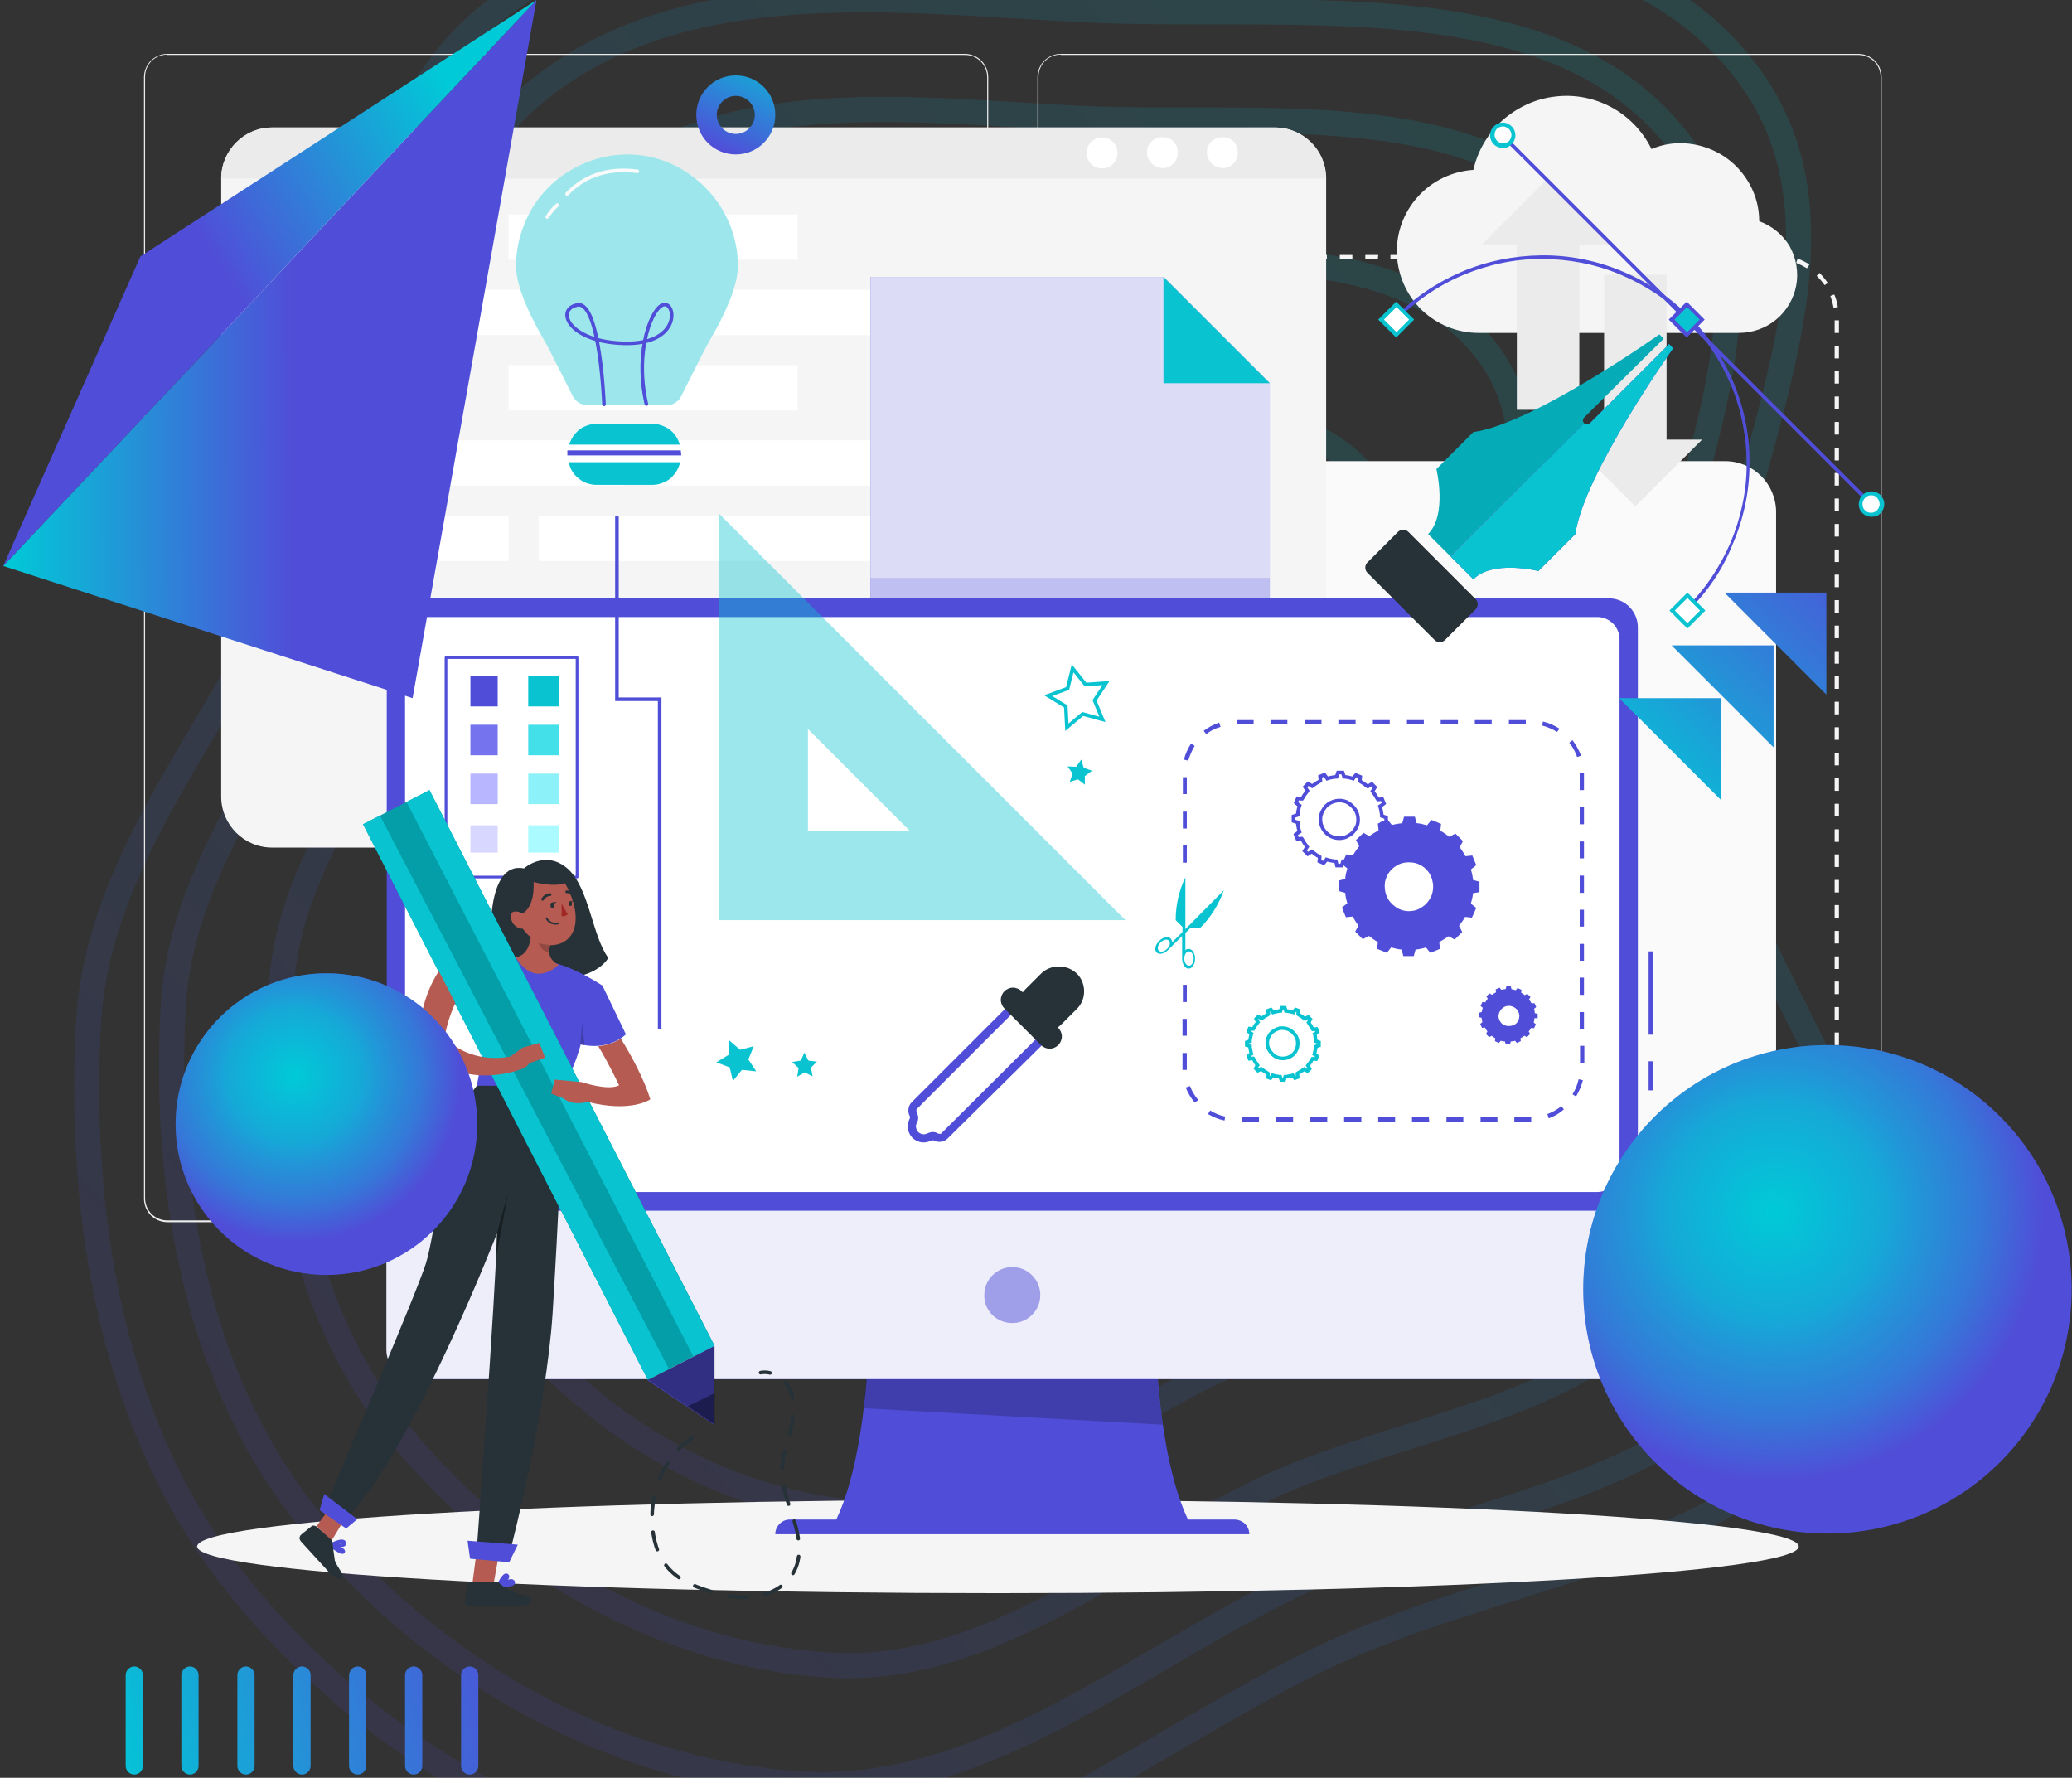 <?xml version="1.0" encoding="utf-8"?>
<!-- Generator: Adobe Illustrator 28.0.0, SVG Export Plug-In . SVG Version: 6.00 Build 0)  -->
<svg version="1.1" id="Layer_1" xmlns="http://www.w3.org/2000/svg" xmlns:xlink="http://www.w3.org/1999/xlink" x="0px" y="0px"
	 viewBox="0 0 577 495" style="enable-background:new 0 0 577 495;" xml:space="preserve">
<rect x="0" y="0" width="577" height="495" fill="#333333" stroke="none"/>
<style type="text/css">
	.st0{opacity:0.13;}
	.st1{fill:none;stroke:url(#SVGID_1_);stroke-width:7;}
	.st2{fill:none;stroke:url(#SVGID_00000063625732033761131160000000942485364726458805_);stroke-width:7;}
	.st3{fill:none;stroke:url(#SVGID_00000011732383319848124520000012348097564658130831_);stroke-width:7;}
	.st4{fill:none;stroke:url(#SVGID_00000110447920308628758020000003706520688185889444_);stroke-width:7;}
	.st5{fill:none;stroke:url(#SVGID_00000101810013070302319140000005129604634024542125_);stroke-width:7;}
	.st6{fill:#EBEBEB;}
	.st7{fill:#FAFAFA;}
	.st8{fill:#F5F5F5;}
	.st9{fill:#FFFFFF;}
	.st10{fill:#504ED8;}
	.st11{opacity:0.8;fill:#FFFFFF;enable-background:new    ;}
	.st12{opacity:0.2;fill:#504ED8;enable-background:new    ;}
	.st13{fill:#09C4D0;}
	.st14{opacity:0.2;enable-background:new    ;}
	.st15{opacity:0.9;fill:#FFFFFF;enable-background:new    ;}
	.st16{opacity:0.5;fill:#504ED8;enable-background:new    ;}
	.st17{opacity:0.4;fill:#09C4D0;enable-background:new    ;}
	.st18{fill:#263238;}
	.st19{fill:none;stroke:#504ED8;stroke-width:0.75;stroke-linecap:round;stroke-linejoin:round;}
	.st20{fill:#7573ED;}
	.st21{fill:#44E0EA;}
	.st22{fill:#B7B6FF;}
	.st23{fill:#8CF1F8;}
	.st24{fill:#D8D7FF;}
	.st25{fill:#ABFAFF;}
	.st26{fill:#05ABB6;}
	.st27{fill:none;stroke:#263238;stroke-linecap:round;stroke-linejoin:round;stroke-dasharray:5,5;}
	.st28{fill:#B55B52;}
	.st29{fill:none;stroke:#263238;stroke-width:0.5;stroke-linecap:round;stroke-linejoin:round;}
	.st30{fill:none;stroke:#263238;stroke-width:0.75;stroke-linecap:round;stroke-linejoin:round;}
	.st31{fill:#A02724;}
	.st32{fill:#039EA8;}
	.st33{opacity:0.4;enable-background:new    ;}
	.st34{fill:none;stroke:#504ED8;stroke-miterlimit:10;}
	.st35{fill:#FFFFFF;stroke:#504ED8;}
	.st36{fill:#FFFFFF;stroke:#09C4D0;}
	.st37{fill:none;stroke:#09C4D0;stroke-miterlimit:10;}
	.st38{fill:#9DE7EC;}
	.st39{fill:none;stroke:#504ED8;stroke-linecap:round;stroke-linejoin:round;}
	.st40{fill:none;stroke:#FAFAFA;stroke-linecap:round;stroke-linejoin:round;}
	.st41{fill:url(#SVGID_00000154419609534079424310000011784807498683757721_);}
	.st42{fill:url(#SVGID_00000090284267949160788140000004216077267453894827_);}
	.st43{fill:url(#SVGID_00000042002918921868179220000010884714020884871579_);}
	.st44{fill:url(#SVGID_00000052787616936412933710000009119358844973589422_);}
	.st45{fill:url(#SVGID_00000099628407524859881140000003499128372964988600_);}
	.st46{fill:url(#SVGID_00000121973187642712172620000005368558321671118007_);}
	.st47{fill:url(#SVGID_00000036932876856837206310000003397408282292594584_);}
	.st48{fill:url(#SVGID_00000038403971970059028050000014654513272312595079_);}
	.st49{fill:url(#SVGID_00000026157322834067281590000013605577158458843809_);}
	.st50{fill:url(#SVGID_00000129181111507616103010000003682187883988471461_);}
	.st51{fill:url(#SVGID_00000005254151117522894230000009919831420526272681_);}
	.st52{fill:url(#SVGID_00000070114230199112866710000009867133079992317848_);}
	.st53{fill:url(#SVGID_00000181076282961899159740000018134268421383382931_);}
	.st54{fill:url(#SVGID_00000085212034410202779240000006928973043922986655_);}
	.st55{fill:url(#SVGID_00000021120739978846023470000015427345385334192542_);}
	.st56{fill:url(#SVGID_00000067931734130757851780000000200028800216023739_);}
	.st57{fill:url(#SVGID_00000147901332276512039140000004162654309332263808_);}
</style>
<g class="st0">
	
		<linearGradient id="SVGID_1_" gradientUnits="userSpaceOnUse" x1="494.875" y1="468.349" x2="72.721" y2="46.196" gradientTransform="matrix(1 0 0 -1 0 495.89)">
		<stop  offset="0" style="stop-color:#00CAD7"/>
		<stop  offset="1" style="stop-color:#504ED8"/>
	</linearGradient>
	<path class="st1" d="M487.1,21.1c38.8,52.9-17.4,126.6-11.5,192c5.2,58.3,66.6,111.8,43.5,165.7c-23,53.7-97,57.2-149.8,82.3
		c-50.8,24.1-96.6,65-152.6,61.5c-58.2-3.7-113.5-35.5-150.2-80.8c-34.8-43-44.7-101.1-41.9-156.4c2.5-48,38.8-84.3,56.6-129
		c20.5-51.6,12.1-118.1,55.6-152.7c45.2-35.9,109.4-27.3,166.9-24.4C367.9-17.6,449-30.7,487.1,21.1z"/>
	
		<linearGradient id="SVGID_00000028295431343803298790000018446111361738471552_" gradientUnits="userSpaceOnUse" x1="475.646" y1="449.12" x2="91.947" y2="65.421" gradientTransform="matrix(1 0 0 -1 0 495.89)">
		<stop  offset="0" style="stop-color:#00CAD7"/>
		<stop  offset="1" style="stop-color:#504ED8"/>
	</linearGradient>
	<path style="fill:none;stroke:url(#SVGID_00000028295431343803298790000018446111361738471552_);stroke-width:7;" d="M468.6,40.9
		c35.3,48.1-15.8,115-10.5,174.5c4.7,53,60.5,101.6,39.5,150.6c-20.9,48.8-88.2,52-136.1,74.8c-46.1,21.9-87.8,59.1-138.7,55.9
		c-52.9-3.4-103.2-32.3-136.5-73.4C54.6,384.1,45.6,331.3,48.2,281c2.2-43.7,35.2-76.6,51.4-117.3c18.7-46.9,11-107.3,50.5-138.8
		c41-32.7,99.4-24.8,151.7-22.2C360.2,5.7,434-6.2,468.6,40.9z"/>
	
		<linearGradient id="SVGID_00000067196254436507812560000003713934692767356854_" gradientUnits="userSpaceOnUse" x1="451.119" y1="424.595" x2="116.473" y2="89.948" gradientTransform="matrix(1 0 0 -1 0 495.89)">
		<stop  offset="0" style="stop-color:#00CAD7"/>
		<stop  offset="1" style="stop-color:#504ED8"/>
	</linearGradient>
	<path style="fill:none;stroke:url(#SVGID_00000067196254436507812560000003713934692767356854_);stroke-width:7;" d="M444.9,66.2
		c30.8,41.9-13.8,100.3-9.2,152.2c4.1,46.2,52.8,88.6,34.5,131.3c-18.2,42.5-76.9,45.3-118.7,65.2c-40.2,19.1-76.5,51.6-120.9,48.7
		c-46.2-2.9-90-28.2-119.1-64.1c-27.6-34.1-35.5-80.1-33.2-124c2-38.1,30.7-66.8,44.8-102.3c16.3-40.9,9.6-93.6,44-121
		c35.8-28.5,86.7-21.6,132.3-19.3C350.5,35.5,414.8,25.1,444.9,66.2z"/>
	
		<linearGradient id="SVGID_00000159470228146574256240000003072959264053699745_" gradientUnits="userSpaceOnUse" x1="419.644" y1="393.121" x2="147.949" y2="121.425" gradientTransform="matrix(1 0 0 -1 0 495.89)">
		<stop  offset="0" style="stop-color:#00CAD7"/>
		<stop  offset="1" style="stop-color:#504ED8"/>
	</linearGradient>
	<path style="fill:none;stroke:url(#SVGID_00000159470228146574256240000003072959264053699745_);stroke-width:7;" d="M414.6,98.6
		c25,34-11.2,81.5-7.4,123.6c3.4,37.5,42.9,71.9,28,106.6c-14.8,34.5-62.5,36.8-96.4,52.9c-32.7,15.5-62.1,41.9-98.2,39.6
		c-37.5-2.4-73.1-22.9-96.7-52c-22.4-27.7-28.8-65.1-27-100.7c1.6-30.9,25-54.3,36.4-83.1c13.2-33.2,7.8-76,35.8-98.3
		c29.1-23.1,70.4-17.6,107.4-15.7C337.9,73.7,390.1,65.3,414.6,98.6z"/>
	
		<linearGradient id="SVGID_00000150074487652762230670000009755315965849665436_" gradientUnits="userSpaceOnUse" x1="385.037" y1="358.52" x2="182.545" y2="156.029" gradientTransform="matrix(1 0 0 -1 0 495.89)">
		<stop  offset="0" style="stop-color:#00CAD7"/>
		<stop  offset="1" style="stop-color:#504ED8"/>
	</linearGradient>
	<path style="fill:none;stroke:url(#SVGID_00000150074487652762230670000009755315965849665436_);stroke-width:7;" d="M381.3,134.3
		c18.6,25.4-8.3,60.7-5.5,92.1c2.5,28,31.9,53.6,20.8,79.5c-11,25.7-46.6,27.4-71.8,39.5c-24.3,11.6-46.3,31.2-73.2,29.5
		c-27.9-1.8-54.5-17-72-38.8c-16.7-20.6-21.5-48.5-20.1-75c1.2-23,18.6-40.4,27.1-61.9c9.8-24.7,5.8-56.7,26.6-73.2
		c21.7-17.2,52.5-13.1,80.1-11.7C324.1,115.7,363,109.4,381.3,134.3z"/>
</g>
<path class="st6" d="M268.7,340.3H46.6c-1.7,0-3.4-0.7-4.6-1.9c-1.2-1.2-1.9-2.9-1.9-4.6V21.5c0-1.7,0.7-3.4,1.9-4.6
	c1.2-1.2,2.9-1.9,4.6-1.9h222.1c1.7,0,3.4,0.7,4.6,1.9c1.2,1.2,1.9,2.9,1.9,4.6v312.2c0,1.7-0.7,3.4-1.9,4.6
	C272.1,339.6,270.4,340.3,268.7,340.3z M46.6,15.2c-1.7,0-3.3,0.7-4.4,1.8c-1.2,1.2-1.8,2.8-1.8,4.4v312.2c0,1.7,0.7,3.3,1.8,4.4
	c1.2,1.2,2.8,1.8,4.4,1.8h222.1c1.7,0,3.3-0.7,4.4-1.8c1.2-1.2,1.8-2.8,1.8-4.4V21.5c0-1.7-0.7-3.3-1.8-4.4
	c-1.2-1.2-2.8-1.8-4.4-1.8H46.6z"/>
<path class="st6" d="M517.5,340.3H295.4c-1.7,0-3.4-0.7-4.6-1.9c-1.2-1.2-1.9-2.9-1.9-4.6V21.5c0-1.7,0.7-3.4,1.9-4.6
	c1.2-1.2,2.9-1.9,4.6-1.9h222.1c1.7,0,3.4,0.7,4.6,1.9c1.2,1.2,1.9,2.9,1.9,4.6v312.2c0,1.7-0.7,3.4-1.9,4.6
	C520.9,339.6,519.3,340.3,517.5,340.3z M295.4,15.2c-1.7,0-3.3,0.7-4.4,1.8c-1.2,1.2-1.8,2.8-1.8,4.4v312.2c0,1.7,0.7,3.3,1.8,4.4
	c1.2,1.2,2.8,1.8,4.4,1.8h222.1c1.7,0,3.3-0.7,4.4-1.8c1.2-1.2,1.8-2.8,1.8-4.4V21.5c0-1.7-0.7-3.3-1.8-4.4
	c-1.2-1.2-2.8-1.8-4.4-1.8H295.4z"/>
<path class="st7" d="M480.4,128.4H201.1c-7.8,0-14.2,6.3-14.2,14.2v172.1c0,7.8,6.3,14.2,14.2,14.2h279.3c7.8,0,14.2-6.3,14.2-14.2
	V142.6C494.6,134.8,488.3,128.4,480.4,128.4z"/>
<path class="st8" d="M494.4,320.8h-3.6v-1.2h3.5L494.4,320.8z M487.3,320.8h-3.5v-1.2h3.5L487.3,320.8z M480.2,320.8h-3.5v-1.2h3.5
	V320.8z M473.1,320.8h-3.5v-1.2h3.5V320.8z M466,320.8h-3.5v-1.2h3.5V320.8z M459,320.8h-3.5v-1.2h3.5V320.8z M451.9,320.8h-3.5
	v-1.2h3.5V320.8z M444.8,320.8h-3.6v-1.2h3.5L444.8,320.8z M437.7,320.8h-3.5v-1.2h3.5V320.8z M430.6,320.8h-3.5v-1.2h3.5V320.8z
	 M423.6,320.8H420v-1.2h3.5V320.8z M416.5,320.8h-3.5v-1.2h3.5V320.8z M409.4,320.8h-3.5v-1.2h3.5V320.8z M402.3,320.8h-3.5v-1.2
	h3.5V320.8z M395.2,320.8h-3.5v-1.2h3.5L395.2,320.8z M388.2,320.8h-3.5v-1.2h3.5V320.8z M381.1,320.8h-3.5v-1.2h3.5V320.8z
	 M374,320.8h-3.5v-1.2h3.5V320.8z M366.9,320.8h-3.5v-1.2h3.5V320.8z M359.8,320.8h-3.5v-1.2h3.5V320.8z M352.8,320.8h-3.5v-1.2h3.5
	L352.8,320.8z M345.7,320.8h-3.5v-1.2h3.5V320.8z M338.6,320.8h-3.5v-1.2h3.5V320.8z M331.5,320.8H328v-1.2h3.5V320.8z M324.4,320.8
	h-3.5v-1.2h3.5V320.8z M317.4,320.8h-3.5v-1.2h3.5V320.8z M310.3,320.8h-3.5v-1.2h3.5V320.8z M303.2,320.8h-3.5v-1.2h3.5V320.8z
	 M296.1,320.8h-3.5v-1.2h3.5V320.8z M289,320.8h-3.5v-1.2h3.5V320.8z M281.9,320.8h-3.5v-1.2h3.5V320.8z M274.9,320.8h-3.5v-1.2h3.5
	V320.8z M267.8,320.8h-3.5v-1.2h3.5V320.8z M260.7,320.8h-3.5v-1.2h3.5L260.7,320.8z M253.6,320.8h-3.5v-1.2h3.5V320.8z
	 M246.6,320.8H243v-1.2h3.5V320.8z M239.5,320.8h-3.5v-1.2h3.5V320.8z M232.4,320.8h-3.5v-1.2h3.5V320.8z M225.3,320.8h-3.5v-1.2
	h3.5V320.8z M218.2,320.8h-3.5v-1.2h3.5V320.8z M211.1,320.8h-3.5v-1.2h3.6L211.1,320.8z M204.1,320.8h-3.5v-1.2h3.5V320.8z
	 M197,320.8h-3.5v-1.2h3.5V320.8z M189.9,320.8h-3.5v-1.2h3.5V320.8z M182.8,320.8h-3.5v-1.2h3.5V320.8z M175.7,320.8h-3.5v-1.2h3.5
	V320.8z M168.7,320.8h-0.9c-0.9,0-1.8-0.1-2.7-0.2l0.2-1.2c0.8,0.1,1.7,0.2,2.5,0.2h0.9V320.8z M498.1,320.4l-0.3-1.1
	c1.1-0.2,2.2-0.6,3.2-1.1l0.5,1.1C500.4,319.8,499.3,320.2,498.1,320.4z M161.5,319.7c-1.1-0.4-2.2-1-3.3-1.6l0.6-1
	c1,0.6,2,1.1,3,1.5L161.5,319.7z M504.7,317.5l-0.7-1c0.9-0.7,1.8-1.4,2.6-2.3l0.9,0.8C506.6,315.9,505.7,316.7,504.7,317.5z
	 M155.4,315.8c-0.9-0.9-1.6-1.8-2.3-2.8l1-0.7c0.6,0.9,1.4,1.8,2.2,2.6L155.4,315.8z M509.6,312.1l-1-0.6c0.6-1,1.1-2,1.4-3.1
	l1.1,0.4C510.8,309.9,510.3,311,509.6,312.1z M151.3,309.7c-0.5-1.1-0.8-2.3-1-3.5l1.1-0.2c0.2,1.1,0.5,2.2,0.9,3.3L151.3,309.7z
	 M512,305.2l-1.1-0.1c0.1-0.6,0.1-1.3,0.1-1.9v-1.5h1.2v1.5C512.1,303.8,512,304.5,512,305.2L512,305.2z M151.2,302.6h-1.2V299h1.2
	V302.6z M512.1,298.1h-1.2v-3.5h1.2V298.1z M151.2,295.5h-1.2V292h1.2V295.5z M512.1,291h-1.2v-3.5h1.2V291z M151.2,288.4h-1.2v-3.5
	h1.2V288.4z M512.1,283.9h-1.2v-3.5h1.2V283.9z M151.2,281.3h-1.2v-3.5h1.2V281.3z M512.1,276.8h-1.2v-3.5h1.2V276.8z M151.2,274.3
	h-1.2v-3.5h1.2V274.3z M512.1,269.8h-1.2v-3.5h1.2V269.8z M151.2,267.2h-1.2v-3.5h1.2V267.2z M512.1,262.7h-1.2v-3.5h1.2V262.7z
	 M151.2,260.1h-1.2v-3.5h1.2V260.1z M512.1,255.6h-1.2V252h1.2V255.6z M151.2,253h-1.2v-3.5h1.2V253z M512.1,248.5h-1.2V245h1.2
	V248.5z M151.2,246h-1.2v-3.5h1.2V246z M512.1,241.4h-1.2v-3.5h1.2V241.4z M151.2,238.9h-1.2v-3.5h1.2V238.9z M512.1,234.4h-1.2
	v-3.5h1.2V234.4z M151.2,231.8h-1.2v-3.5h1.2V231.8z M512.1,227.3h-1.2v-3.5h1.2V227.3z M151.2,224.7h-1.2v-3.6h1.2V224.7z
	 M512.1,220.2h-1.2v-3.5h1.2V220.2z M151.2,217.6h-1.2V214h1.2V217.6z M512.1,213.1h-1.2v-3.5h1.2V213.1z M151.2,210.6h-1.2V207h1.2
	V210.6z M512.1,206h-1.2v-3.5h1.2V206z M151.2,203.4h-1.2v-3.5h1.2V203.4z M512.1,198.9h-1.2v-3.5h1.2V198.9z M151.2,196.3h-1.2
	v-3.5h1.2V196.3z M512.1,191.8h-1.2v-3.5h1.2V191.8z M151.2,189.3h-1.2v-3.5h1.2V189.3z M512.1,184.8h-1.2v-3.5h1.2V184.8z
	 M151.2,182.2h-1.2v-3.5h1.2V182.2z M512.1,177.7h-1.2v-3.5h1.2V177.7z M151.2,175.1h-1.2v-3.5h1.2V175.1z M512.1,170.6h-1.2v-3.5
	h1.2V170.6z M151.2,168h-1.2v-3.5h1.2V168z M512.1,163.5h-1.2v-3.5h1.2V163.5z M151.2,160.9h-1.2v-3.5h1.2V160.9z M512.1,156.5h-1.2
	V153h1.2V156.5z M151.2,153.9h-1.2v-3.5h1.2V153.9z M512.1,149.4h-1.2v-3.5h1.2V149.4z M151.2,146.9h-1.2v-3.5h1.2V146.9z
	 M512.1,142.3h-1.2v-3.5h1.2V142.3z M151.2,139.8h-1.2v-3.5h1.2V139.8z M512.1,135.2h-1.2v-3.5h1.2V135.2z M151.2,132.7h-1.2v-3.5
	h1.2V132.7z M512.1,128.2h-1.2v-3.5h1.2V128.2z M151.2,125.6h-1.2V122h1.2V125.6z M512.1,121h-1.2v-3.5h1.2V121z M151.2,118.5h-1.2
	V115h1.2V118.5z M512.1,113.9h-1.2v-3.5h1.2V113.9z M151.2,111.4h-1.2v-3.5h1.2V111.4z M512.1,106.8h-1.2v-3.5h1.2V106.8z
	 M151.2,104.3h-1.2v-3.5h1.2V104.3z M512.1,99.8h-1.2v-3.5h1.2V99.8z M151.2,97.2h-1.2v-3.5h1.2V97.2z M512.1,92.7h-1.2v-3.5h1.2
	V92.7z M151.2,90.1h-1.2v-1.5c0-0.7,0-1.4,0.1-2.1l1.2,0.1c-0.1,0.7-0.1,1.3-0.1,2L151.2,90.1z M510.6,85.7
	c-0.2-1.1-0.5-2.2-0.9-3.3l1.1-0.4c0.5,1.1,0.8,2.3,1,3.5L510.6,85.7z M152.1,83.3L151,83c0.4-1.2,0.9-2.3,1.5-3.3l1,0.6
	C152.9,81.2,152.5,82.3,152.1,83.3L152.1,83.3z M508.1,79.4c-0.6-0.9-1.4-1.8-2.2-2.6l0.8-0.8c0.9,0.9,1.6,1.8,2.3,2.8L508.1,79.4z
	 M155.6,77.5l-0.9-0.8c0.8-0.9,1.7-1.7,2.7-2.4l0.7,1C157.2,75.9,156.3,76.7,155.6,77.5L155.6,77.5z M503.2,74.7c-1-0.6-2-1.1-3-1.5
	l0.4-1.2c1.1,0.4,2.2,1,3.3,1.6L503.2,74.7z M161.1,73.5l-0.5-1.1c1.1-0.5,2.3-0.9,3.5-1.2l0.2,1.2
	C163.2,72.7,162.1,73.1,161.1,73.5L161.1,73.5z M496.9,72.3c-0.8-0.1-1.7-0.2-2.5-0.2h-0.9V71h0.9c0.9,0,1.8,0.1,2.7,0.2L496.9,72.3
	z M489.9,72.1h-3.5V71h3.5V72.1z M482.8,72.1h-3.5V71h3.5V72.1z M475.7,72.1h-3.5V71h3.6L475.7,72.1z M468.6,72.1h-3.5V71h3.5V72.1z
	 M461.6,72.1H458V71h3.5V72.1z M454.5,72.1H451V71h3.5V72.1z M447.4,72.1h-3.5V71h3.5V72.1z M440.3,72.1h-3.5V71h3.5V72.1z
	 M433.2,72.1h-3.5V71h3.5L433.2,72.1z M426.2,72.1h-3.5V71h3.5V72.1z M419.1,72.1h-3.5V71h3.5V72.1z M412,72.1h-3.5V71h3.5V72.1z
	 M404.9,72.1h-3.5V71h3.5V72.1z M397.8,72.1h-3.5V71h3.5V72.1z M390.8,72.1h-3.6V71h3.5L390.8,72.1z M383.7,72.1h-3.5V71h3.6
	L383.7,72.1z M376.6,72.1h-3.5V71h3.5V72.1z M369.5,72.1H366V71h3.5V72.1z M362.4,72.1h-3.5V71h3.5V72.1z M355.4,72.1h-3.5V71h3.5
	V72.1z M348.3,72.1h-3.5V71h3.5V72.1z M341.2,72.1h-3.5V71h3.5L341.2,72.1z M334.1,72.1h-3.5V71h3.5V72.1z M327,72.1h-3.5V71h3.5
	V72.1z M320,72.1h-3.5V71h3.5V72.1z M312.9,72.1h-3.5V71h3.5V72.1z M305.8,72.1h-3.5V71h3.5V72.1z M298.7,72.1h-3.6V71h3.5
	L298.7,72.1z M291.6,72.1h-3.5V71h3.6L291.6,72.1z M284.5,72.1H281V71h3.5V72.1z M277.5,72.1h-3.5V71h3.5V72.1z M270.4,72.1h-3.5V71
	h3.5V72.1z M263.3,72.1h-3.5V71h3.5V72.1z M256.2,72.1h-3.5V71h3.5V72.1z M249.2,72.1h-3.5V71h3.5L249.2,72.1z M242.1,72.1h-3.5V71
	h3.5V72.1z M235,72.1h-3.5V71h3.5V72.1z M227.9,72.1h-3.5V71h3.5V72.1z M220.8,72.1h-3.5V71h3.5V72.1z M213.7,72.1h-3.5V71h3.5V72.1
	z M206.7,72.1h-3.5V71h3.5L206.7,72.1z M199.6,72.1H196V71h3.5V72.1z M192.5,72.1H189V71h3.5V72.1z M185.4,72.1h-3.5V71h3.5V72.1z
	 M178.3,72.1h-3.5V71h3.5V72.1z M171.3,72.1h-3.5V71h3.5L171.3,72.1z"/>
<path class="st8" d="M355.1,35.5H75.8c-7.8,0-14.2,6.3-14.2,14.2v172.1c0,7.8,6.3,14.2,14.2,14.2h279.3c7.8,0,14.2-6.3,14.2-14.2
	V49.6C369.3,41.8,362.9,35.5,355.1,35.5z"/>
<path class="st6" d="M355.1,35.5H75.8c-3.8,0-7.4,1.5-10,4.2c-2.7,2.7-4.2,6.3-4.2,10h307.6c0-3.8-1.5-7.4-4.2-10
	C362.4,37,358.8,35.5,355.1,35.5z"/>
<path class="st9" d="M133.3,59.7H80.5v12.6h52.8V59.7z"/>
<path class="st9" d="M222.1,59.7h-80.5v12.6h80.5V59.7z"/>
<path class="st9" d="M157,80.7H88.9v12.6H157V80.7z"/>
<path class="st9" d="M269.2,80.7H165.3v12.6h103.8V80.7z"/>
<path class="st9" d="M222.1,101.7h-80.5v12.6h80.5V101.7z"/>
<path class="st9" d="M173.7,122.6h-68.1v12.6h68.1V122.6z"/>
<path class="st9" d="M285.9,122.6H182.1v12.6h103.8V122.6z"/>
<path class="st9" d="M166.8,206.5H114v12.6h52.8V206.5z"/>
<path class="st9" d="M255.6,206.5h-80.5v12.6h80.5V206.5z"/>
<path class="st9" d="M190.4,185.6h-68.1v12.6h68.1V185.6z"/>
<path class="st9" d="M302.7,185.6H198.8v12.6h103.8V185.6z"/>
<path class="st9" d="M141.6,143.6h-36v12.6h36V143.6z"/>
<path class="st9" d="M253.9,143.6H150v12.6h103.8V143.6z"/>
<path class="st9" d="M344.7,42.5c0,0.9-0.3,1.7-0.7,2.4c-0.5,0.7-1.2,1.3-1.9,1.6c-0.8,0.3-1.7,0.4-2.5,0.2
	c-0.8-0.2-1.6-0.6-2.2-1.2c-0.6-0.6-1-1.4-1.2-2.2c-0.2-0.8-0.1-1.7,0.2-2.5c0.3-0.8,0.9-1.5,1.6-1.9c0.7-0.5,1.6-0.7,2.4-0.7
	c0.6,0,1.1,0.1,1.7,0.3s1,0.5,1.4,0.9c0.4,0.4,0.7,0.9,0.9,1.4C344.6,41.4,344.7,42,344.7,42.5z"/>
<path class="st9" d="M328,42.5c0,0.9-0.3,1.7-0.7,2.4c-0.5,0.7-1.2,1.3-1.9,1.6c-0.8,0.3-1.7,0.4-2.5,0.2c-0.8-0.2-1.6-0.6-2.2-1.2
	c-0.6-0.6-1-1.4-1.2-2.2c-0.2-0.8-0.1-1.7,0.2-2.5c0.3-0.8,0.9-1.5,1.6-1.9c0.7-0.5,1.6-0.7,2.4-0.7c0.6,0,1.1,0.1,1.7,0.3
	c0.5,0.2,1,0.5,1.4,0.9c0.4,0.4,0.7,0.9,0.9,1.4C327.9,41.4,328,42,328,42.5z"/>
<path class="st9" d="M306.9,46.9c2.4,0,4.3-1.9,4.3-4.3s-1.9-4.3-4.3-4.3c-2.4,0-4.3,1.9-4.3,4.3S304.5,46.9,306.9,46.9z"/>
<path class="st8" d="M489.9,61.6c0-3.6-0.9-7.1-2.6-10.2c-1.7-3.1-4.1-5.8-7.1-7.8c-3-2-6.4-3.2-9.9-3.6c-3.6-0.4-7.1,0.1-10.4,1.5
	c-2.4-4.9-6.3-9-11.1-11.6c-4.8-2.6-10.3-3.7-15.8-3c-5.4,0.6-10.5,3-14.6,6.6c-4.1,3.7-6.9,8.5-8.1,13.8c-5.9,0.4-11.4,3-15.4,7.4
	c-4,4.4-6.1,10.1-5.9,16c0.2,5.9,2.7,11.5,6.9,15.6c4.3,4.1,9.9,6.4,15.9,6.4h72.4c3.8,0,7.5-1.3,10.4-3.7c2.9-2.4,4.9-5.8,5.6-9.5
	c0.7-3.7,0-7.6-1.8-10.9C496.5,65.4,493.5,62.9,489.9,61.6L489.9,61.6z"/>
<path class="st6" d="M449.7,68.2l-18.6-18.6l-18.6,18.6h9.9v45.9h17.4V68.2H449.7z"/>
<path class="st6" d="M436.8,122.4l18.6,18.6l18.6-18.6h-9.9V76.5h-17.4v45.9H436.8z"/>
<path class="st8" d="M277.9,443.6c123.2,0,223-5.8,223-13c0-7.2-99.9-13-223-13c-123.2,0-223,5.8-223,13
	C54.8,437.8,154.7,443.6,277.9,443.6z"/>
<path class="st10" d="M353.6,106.7v125.5H242.4V77.1H324L353.6,106.7z"/>
<path class="st11" d="M353.6,106.7v125.5H242.4V77.1H324L353.6,106.7z"/>
<path class="st12" d="M353.6,160.9H242.4v7.6h111.2V160.9z"/>
<path class="st13" d="M353.6,106.7H324V77.1L353.6,106.7z"/>
<path class="st10" d="M322.3,331.9h-80.8c0,0,5.1,66.5-9.8,93.5H332C317.2,398.4,322.3,331.9,322.3,331.9z"/>
<path class="st14" d="M323.8,396.7c-4.3-29.6-1.6-64.8-1.6-64.8h-80.8c0,0,2.4,31.7-1,60.2L323.8,396.7z"/>
<path class="st10" d="M343.7,423.1H220c-1.1,0-2.1,0.4-2.9,1.2s-1.2,1.8-1.2,2.9h132c0-1.1-0.4-2.1-1.2-2.9S344.8,423.1,343.7,423.1
	z"/>
<path class="st10" d="M460.3,295.5h-1.2v8.1h1.2V295.5z"/>
<path class="st10" d="M460.3,264.9h-1.2v23.2h1.2V264.9z"/>
<path class="st10" d="M448,166.6H115.8c-4.5,0-8.1,3.6-8.1,8.1v201.2c0,4.5,3.6,8.1,8.1,8.1H448c4.5,0,8.1-3.6,8.1-8.1V174.7
	C456.1,170.2,452.5,166.6,448,166.6z"/>
<path class="st9" d="M444.8,171.8H119c-3.4,0-6.2,2.8-6.2,6.2v147.7c0,3.4,2.8,6.2,6.2,6.2h325.8c3.4,0,6.2-2.8,6.2-6.2V178
	C451,174.6,448.2,171.8,444.8,171.8z"/>
<path class="st15" d="M107.6,337.1v38.8c0,2.2,0.9,4.2,2.4,5.7c1.5,1.5,3.6,2.4,5.7,2.4H448c2.2,0,4.2-0.9,5.7-2.4
	c1.5-1.5,2.4-3.6,2.4-5.7v-38.8H107.6z"/>
<path class="st16" d="M281.9,368.4c4.3,0,7.8-3.5,7.8-7.8c0-4.3-3.5-7.8-7.8-7.8c-4.3,0-7.8,3.5-7.8,7.8
	C274,364.9,277.5,368.4,281.9,368.4z"/>
<path class="st17" d="M200.1,142.9v113.3h113.3L200.1,142.9z M225,203l28.3,28.3H225V203z"/>
<path class="st9" d="M329.9,274.2v23.3c0,3.8,1.5,7.4,4.2,10c2.7,2.7,6.3,4.2,10,4.2h82.2c3.8,0,7.4-1.5,10-4.2
	c2.7-2.7,4.2-6.3,4.2-10v-82.2c0-3.8-1.5-7.4-4.2-10c-2.7-2.7-6.3-4.2-10-4.2h-82.2c-3.8,0-7.4,1.5-10,4.2c-2.7,2.7-4.2,6.3-4.2,10
	v25.6"/>
<path class="st10" d="M426.3,312.3h-4.6v-1.2h4.7v1.2H426.3z M417,312.3h-4.7v-1.2h4.7V312.3z M407.5,312.3h-4.7v-1.2h4.7V312.3z
	 M398,312.3h-4.8v-1.2h4.7L398,312.3z M388.5,312.3h-4.7v-1.2h4.7V312.3z M379.1,312.3h-4.8v-1.2h4.8V312.3z M369.6,312.3h-4.7v-1.2
	h4.7V312.3z M360.1,312.3h-4.7v-1.2h4.7V312.3z M350.6,312.3h-4.8v-1.2h4.8V312.3z M341,312c-1.6-0.3-3.2-1-4.6-1.8l0.6-1
	c1.3,0.8,2.7,1.4,4.2,1.7L341,312z M431.3,311.4l-0.4-1.2c1.4-0.5,2.8-1.3,3.9-2.2l0.7,0.9C434.3,310,432.9,310.8,431.3,311.4
	L431.3,311.4z M332.7,307c-1.1-1.3-1.9-2.7-2.5-4.2l1.2-0.4c0.5,1.4,1.3,2.7,2.3,3.9L332.7,307z M438.9,305.3l-1-0.6
	c0.8-1.3,1.4-2.7,1.7-4.2l1.2,0.3C440.4,302.4,439.7,303.9,438.9,305.3L438.9,305.3z M329.3,297.9c0-0.1,0-0.3,0-0.4v-4.3h1.2v4.7
	L329.3,297.9z M441.1,295.9H440v-4.7h1.2V295.9z M330.5,288.4h-1.2v-4.7h1.2V288.4z M441.1,286.5h-1.2v-4.7h1.2V286.5z M330.5,279
	h-1.1v-4.8h1.1V279z M441.1,277h-1.2v-4.8h1.2V277z M441.1,267.5h-1.2v-4.7h1.2V267.5z M441.1,258h-1.2v-4.7h1.2V258z M441.1,248.6
	h-1.2v-4.8h1.2V248.6z M330.5,240.2h-1.1v-4.8h1.1V240.2z M441.1,239h-1.2v-4.7h1.2V239z M330.5,230.7h-1.1v-4.7h1.1V230.7z
	 M441.1,229.5h-1.2v-4.7h1.2V229.5z M330.5,221.1h-1.1v-4.7h1.1V221.1z M441.1,220h-1.2v-4.8h1.2V220z M330.9,211.8l-1.2-0.3
	c0.4-1.6,1.1-3.1,2-4.5l1,0.7C331.9,209,331.3,210.4,330.9,211.8L330.9,211.8z M439.2,210.8c-0.5-1.4-1.2-2.8-2.2-4l0.9-0.7
	c1,1.3,1.8,2.8,2.4,4.3L439.2,210.8z M335.9,204.4l-0.7-0.9c1.3-1,2.8-1.8,4.3-2.3l0.4,1.2C338.4,202.8,337.1,203.5,335.9,204.4
	L335.9,204.4z M433.6,203.8c-1.3-0.8-2.7-1.4-4.2-1.8l0.3-1.1c1.6,0.4,3.2,1.1,4.6,2L433.6,203.8z M424.9,201.6h-4.7v-1.1h4.7
	L424.9,201.6z M415.4,201.6h-4.7v-1.1h4.7V201.6z M406,201.6h-4.8v-1.1h4.8V201.6z M396.5,201.6h-4.7v-1.1h4.7L396.5,201.6z
	 M387,201.6h-4.7v-1.1h4.7V201.6z M377.5,201.6h-4.8v-1.1h4.8V201.6z M368,201.6h-4.7v-1.1h4.7V201.6z M358.5,201.6h-4.7v-1.1h4.7
	L358.5,201.6z M349.1,201.6h-4.7v-1.1h4.7V201.6z"/>
<path class="st13" d="M330.1,258.7v-14.4c-1.8,3.7-2.7,7.8-2.7,11.9l1.9,1.9v1.4l-2.9,2.9c0-0.2,0-0.4-0.1-0.6s-0.2-0.3-0.3-0.5
	c-0.7-0.7-2.1-0.4-3.2,0.7c-1.1,1.1-1.4,2.5-0.7,3.2c0.7,0.7,2.1,0.4,3.2-0.7l3.9-3.9v6.3c0,1.5,0.8,2.8,1.8,2.8
	c1,0,1.8-1.2,1.8-2.8c0-1.5-0.8-2.7-1.8-2.7c-0.2,0-0.4,0.1-0.5,0.1c-0.2,0.1-0.3,0.2-0.4,0.3v-4.8l1.5-1.5h2.7
	c2.9-2.9,5.1-6.5,6.5-10.4L330.1,258.7z M325,264.2c-0.8,0.8-1.8,1-2.3,0.5c-0.5-0.5-0.3-1.5,0.5-2.3c0.8-0.8,1.8-1,2.3-0.5
	C326,262.4,325.8,263.5,325,264.2z M331.1,264.9c0.7,0,1.3,0.9,1.3,2c0,1.1-0.6,2-1.3,2c-0.7,0-1.3-0.9-1.3-2
	C329.8,265.8,330.4,264.9,331.1,264.9z"/>
<path class="st18" d="M285.5,285.3c-1.3-1.3-2-3.1-2-4.9c0-1.9,0.7-3.6,2-4.9l4.4-4.4c1.3-1.3,3.1-2,5-2c1.9,0,3.6,0.7,5,2
	c1.3,1.3,2,3.1,2,4.9c0,1.9-0.7,3.6-2,4.9l-4.4,4.4c-1.3,1.3-3.1,2-5,2C288.6,287.3,286.8,286.6,285.5,285.3z"/>
<path class="st9" d="M263.1,316.1l27.2-27.2l-8.4-8.4l-27.2,27.2c-0.3,0.3-0.5,0.7-0.6,1.2c-0.1,0.4,0,0.9,0.2,1.3
	c0.2,0.3,0.2,0.6,0.2,0.9s-0.1,0.7-0.2,0.9c-0.3,0.6-0.5,1.3-0.4,2c0.1,0.7,0.4,1.3,0.9,1.8c0.5,0.5,1.1,0.8,1.8,0.9
	c0.7,0.1,1.4,0,2-0.4c0.3-0.2,0.6-0.2,0.9-0.2c0.3,0,0.7,0.1,0.9,0.2c0.4,0.2,0.9,0.3,1.3,0.2C262.3,316.6,262.7,316.4,263.1,316.1z
	"/>
<path class="st10" d="M257.2,318.1c-0.8,0-1.5-0.2-2.2-0.6c-0.7-0.4-1.2-0.9-1.6-1.6c-0.4-0.7-0.6-1.4-0.6-2.2
	c0-0.8,0.2-1.5,0.5-2.2c0.1-0.1,0.1-0.3,0.1-0.4c0-0.1,0-0.3-0.1-0.4c-0.3-0.6-0.4-1.3-0.3-2c0.1-0.7,0.4-1.3,0.9-1.8l27.2-27.2
	c0.1-0.1,0.2-0.2,0.4-0.3c0.1-0.1,0.3-0.1,0.5-0.1c0.2,0,0.3,0,0.5,0.1c0.1,0.1,0.3,0.2,0.4,0.3l8.4,8.4c0.1,0.1,0.2,0.2,0.3,0.4
	c0.1,0.1,0.1,0.3,0.1,0.5c0,0.2,0,0.3-0.1,0.5c-0.1,0.1-0.2,0.3-0.3,0.4L263.9,317c-0.5,0.5-1.1,0.8-1.8,0.9c-0.7,0.1-1.4,0-2-0.3
	c-0.1-0.1-0.3-0.1-0.4-0.1s-0.3,0-0.4,0.1C258.7,317.9,257.9,318.1,257.2,318.1z M281.9,282.2l-26.4,26.4c-0.2,0.1-0.3,0.3-0.3,0.5
	c0,0.2,0,0.4,0.1,0.6c0.2,0.5,0.4,1,0.4,1.5c0,0.5-0.1,1-0.4,1.5c-0.2,0.4-0.3,0.8-0.2,1.3c0.1,0.4,0.3,0.9,0.6,1.2
	c0.3,0.3,0.7,0.5,1.2,0.6c0.4,0.1,0.9,0,1.3-0.2c0.5-0.2,1-0.4,1.5-0.4s1,0.1,1.5,0.4c0.2,0.1,0.4,0.1,0.6,0.1
	c0.2,0,0.4-0.1,0.5-0.3l26.5-26.4L281.9,282.2z"/>
<path class="st18" d="M279.7,276c0.6-0.6,1.5-1,2.4-1c0.9,0,1.8,0.4,2.4,1l10.2,10.2c0.6,0.6,1,1.5,1,2.4c0,0.9-0.4,1.8-1,2.4
	c-0.6,0.6-1.5,1-2.4,1c-0.9,0-1.8-0.4-2.4-1l-10.2-10.2c-0.6-0.6-1-1.5-1-2.4S279.1,276.6,279.7,276z"/>
<path class="st19" d="M160.7,183.1h-36.5v61.1h36.5V183.1z"/>
<path class="st10" d="M138.7,188.2H131v8.5h7.6V188.2z"/>
<path class="st13" d="M155.6,188.2h-8.5v8.5h8.5V188.2z"/>
<path class="st20" d="M138.7,201.8H131v8.5h7.6V201.8z"/>
<path class="st21" d="M155.6,201.8h-8.5v8.5h8.5V201.8z"/>
<path class="st22" d="M138.7,215.4H131v8.5h7.6V215.4z"/>
<path class="st23" d="M155.6,215.4h-8.5v8.5h8.5V215.4z"/>
<path class="st24" d="M138.7,229.8H131v7.6h7.6V229.8z"/>
<path class="st25" d="M155.6,229.8h-8.5v7.6h8.5V229.8z"/>
<path class="st18" d="M410.9,166.8l-18.7-18.7c-0.8-0.8-2.1-0.8-2.9,0l-8.5,8.5c-0.8,0.8-0.8,2.1,0,2.9l18.7,18.7
	c0.8,0.8,2.1,0.8,2.9,0l8.5-8.5C411.7,168.9,411.7,167.6,410.9,166.8z"/>
<path class="st26" d="M441.2,117.9L404,155l-6.3-6.3c5.4-5.4,2.3-18.1,2.3-18.1l10.3-10.3c16.7-2.3,51.8-27.2,51.8-27.2l1.2,1.2
	l-22.1,21.9c-0.1,0.1-0.2,0.2-0.3,0.4c-0.1,0.1-0.1,0.3-0.1,0.4c0,0.2,0,0.3,0.1,0.5C441,117.6,441,117.8,441.2,117.9z"/>
<path class="st10" d="M438.7,148.7L428.4,159c0,0-12.7-3.2-18.1,2.3l-6.3-6.3l37.1-37.1c0.1,0.1,0.2,0.2,0.4,0.2
	c0.1,0,0.3,0.1,0.5,0.1c0.2,0,0.3-0.1,0.4-0.1c0.1-0.1,0.3-0.2,0.4-0.3l22-22l1.1,1.2C465.9,97,441,132,438.7,148.7z"/>
<path class="st13" d="M438.7,148.7L428.4,159c0,0-12.7-3.2-18.1,2.3l-6.3-6.3l37.1-37.1c0.1,0.1,0.2,0.2,0.4,0.2
	c0.1,0,0.3,0.1,0.5,0.1c0.2,0,0.3-0.1,0.4-0.1c0.1-0.1,0.3-0.2,0.4-0.3l22-22l1.1,1.2C465.9,97,441,132,438.7,148.7z"/>
<path class="st10" d="M470,170.2l-0.7-0.7c5.4-5.2,9.6-11.5,12.6-18.4c2.9-6.9,4.5-14.3,4.5-21.8c0-7.5-1.4-14.9-4.3-21.9
	c-2.9-6.9-7.1-13.3-12.4-18.6c-5.3-5.3-11.6-9.5-18.6-12.4c-6.9-2.9-14.4-4.3-21.9-4.3c-7.5,0-14.9,1.6-21.8,4.5
	c-6.9,2.9-13.2,7.2-18.4,12.6l-0.7-0.7c5.3-5.5,11.7-9.8,18.7-12.8c7-3,14.6-4.5,22.2-4.6s15.2,1.4,22.2,4.3
	c7.1,2.9,13.5,7.2,18.9,12.6c5.4,5.4,9.7,11.8,12.6,18.9c2.9,7.1,4.4,14.6,4.3,22.2c0,7.6-1.6,15.2-4.6,22.2
	C479.8,158.5,475.5,164.8,470,170.2z"/>
<path class="st10" d="M418.8,37.4l-0.7,0.7l102.5,102.5l0.7-0.7L418.8,37.4z"/>
<path class="st13" d="M473.9,88.9l-4.2-4.2l-4.2,4.2l4.2,4.2L473.9,88.9z"/>
<path class="st10" d="M469.7,94l-5-5l5-5l5,5L469.7,94z M466.3,89l3.5,3.5l3.5-3.5l-3.5-3.5L466.3,89z"/>
<path class="st9" d="M393.1,89l-4.2-4.2l-4.2,4.2l4.2,4.2L393.1,89z"/>
<path class="st13" d="M388.8,94l-5-5l5-5l5,5L388.8,94z M385.4,89l3.5,3.5l3.5-3.5l-3.5-3.5L385.4,89z"/>
<path class="st9" d="M474.1,170l-4.2-4.2l-4.2,4.2l4.2,4.2L474.1,170z"/>
<path class="st13" d="M469.9,175l-5-5l5-5l5,5L469.9,175z M466.4,170l3.5,3.5l3.5-3.5l-3.5-3.5L466.4,170z"/>
<path class="st9" d="M523.3,142.5c-0.4,0.4-1,0.7-1.5,0.8c-0.6,0.1-1.2,0.1-1.7-0.2c-0.5-0.2-1-0.6-1.3-1.1
	c-0.3-0.5-0.5-1.1-0.5-1.7c0-0.6,0.2-1.2,0.5-1.7c0.3-0.5,0.8-0.9,1.3-1.1c0.5-0.2,1.1-0.3,1.7-0.2c0.6,0.1,1.1,0.4,1.5,0.8
	c0.6,0.6,0.9,1.3,0.9,2.1C524.1,141.2,523.8,141.9,523.3,142.5z"/>
<path class="st13" d="M521.1,143.9c-0.8,0-1.6-0.3-2.2-0.8c-0.6-0.5-1.1-1.2-1.2-2c-0.2-0.8,0-1.6,0.3-2.4c0.4-0.7,1-1.3,1.8-1.6
	s1.6-0.4,2.4-0.1c0.8,0.2,1.5,0.7,1.9,1.4c0.5,0.7,0.7,1.5,0.6,2.3c-0.1,0.8-0.4,1.6-1,2.2c-0.3,0.3-0.7,0.6-1.1,0.8
	C522.1,143.8,521.6,143.9,521.1,143.9z M521.1,137.9c-0.6,0-1.1,0.2-1.6,0.6c-0.4,0.4-0.7,0.9-0.8,1.4c-0.1,0.6,0,1.1,0.2,1.6
	c0.3,0.5,0.7,0.9,1.2,1.1c0.5,0.2,1.1,0.2,1.6,0.1c0.5-0.2,1-0.5,1.3-1c0.3-0.5,0.5-1,0.4-1.6c-0.1-0.6-0.3-1.1-0.7-1.5
	C522.4,138.2,521.8,137.9,521.1,137.9z"/>
<path class="st9" d="M420.5,39.8c-0.4,0.4-1,0.7-1.5,0.8c-0.6,0.1-1.2,0.1-1.7-0.2c-0.5-0.2-1-0.6-1.3-1.1s-0.5-1.1-0.5-1.7
	c0-0.6,0.2-1.2,0.5-1.7s0.8-0.9,1.3-1.1c0.5-0.2,1.1-0.3,1.7-0.2c0.6,0.1,1.1,0.4,1.5,0.8c0.6,0.6,0.9,1.3,0.9,2.1
	S421.1,39.3,420.5,39.8z"/>
<path class="st13" d="M418.5,41.2c-0.7,0-1.4-0.2-2-0.6c-0.6-0.4-1-0.9-1.3-1.6c-0.3-0.6-0.3-1.4-0.2-2c0.1-0.7,0.5-1.3,1-1.8
	c0.5-0.5,1.1-0.8,1.8-1c0.7-0.1,1.4-0.1,2,0.2c0.6,0.3,1.2,0.7,1.6,1.3s0.6,1.3,0.6,2c0,0.5-0.1,0.9-0.3,1.4
	c-0.2,0.4-0.4,0.8-0.8,1.1c-0.3,0.3-0.7,0.6-1.1,0.8C419.4,41.1,418.9,41.2,418.5,41.2z M418.5,35.2c-0.3,0-0.6,0.1-0.9,0.2
	c-0.3,0.1-0.6,0.3-0.8,0.5c-0.4,0.5-0.6,1.1-0.6,1.7c0,0.6,0.3,1.2,0.7,1.6c0.4,0.4,1,0.7,1.6,0.7c0.6,0,1.2-0.2,1.7-0.6
	c0.2-0.2,0.4-0.5,0.5-0.8c0.1-0.3,0.2-0.6,0.2-0.9c0-0.6-0.3-1.3-0.7-1.7C419.7,35.5,419.1,35.2,418.5,35.2L418.5,35.2z"/>
<path class="st27" d="M192.8,400.3c-7.6,5-11.6,14.6-11.2,23.7c0.2,4.4,1.4,9,4.3,12.4c2.9,3.4,7.1,5.2,11.3,6.5
	c4.3,1.4,8.9,2.3,13.3,1.6c4.5-0.7,8.9-3.2,10.8-7.3c2.1-4.3,1.2-9.4-0.2-13.9c-1.4-4.5-3.4-9-3.3-13.8c0-3.7,1.3-7.2,2.2-10.8
	s1.5-7.4,0.3-10.9c-1.2-3.5-4.9-6.3-8.5-5.6"/>
<path class="st18" d="M145.9,241.8c0,0,5.9-5.3,12.1,0c6.1,5.3,6.9,18.9,11.4,24.9c0,0-2.5,5.1-12.3,5.7c-9.8,0.6-20.4-9.3-20.4-9.3
	S135.1,239.6,145.9,241.8z"/>
<path class="st10" d="M155.7,268.5c0.6,0.2,5,1.4,12.2,6l-5.2,12.1c0,0-1.6,9.3-5.6,15.1l-8.2,7.6l-16.1-7.1l4.3-22.6l-0.4-11.6
	C136.7,268.1,142.3,264.1,155.7,268.5z"/>
<path class="st28" d="M142.3,255.6c0.1,0.8,0.5,1.6,1.1,2.1c0.6,0.6,1.4,0.9,2.2,0.9c0.6,0.9,1.4,1.7,2.2,2.4
	c-0.7,5.5-4.2,5.5-4.2,5.5c5.4,9,12,2.1,12,2.1c-0.7-0.2-1.3-0.7-1.8-1.3c-0.5-0.6-0.8-1.3-0.8-2c-0.1-0.7,0-1.5,0.3-2.1
	c4.7-0.1,7.2-3.3,7-8.1c-0.2-4.8-3-9.2-3-9.2c-3.1,1.2-8.7-0.3-8.7-0.3c0.3,7.4-3.1,8.7-3.1,8.7S141.9,252.5,142.3,255.6z"/>
<path class="st29" d="M155.5,257.1c-0.6,0.2-1.3,0.1-1.9-0.1c-0.6-0.3-1.1-0.7-1.4-1.3"/>
<path class="st18" d="M153.3,252.1c0,0.4,0.2,0.8,0.5,0.8c0.3,0,0.5-0.4,0.5-0.8c0-0.4-0.2-0.8-0.5-0.8
	C153.4,251.3,153.2,251.7,153.3,252.1z"/>
<path class="st18" d="M158.4,251.6c0,0.4,0.2,0.7,0.5,0.7c0.2,0,0.4-0.3,0.4-0.7c0-0.4-0.2-0.7-0.5-0.7
	C158.5,250.9,158.4,251.2,158.4,251.6z"/>
<path class="st30" d="M153.2,249.1c0,0-1.2-0.1-2.1,1.3"/>
<path class="st31" d="M156.4,255.1v-3.5l1.7,3C157.6,255,157,255.2,156.4,255.1z"/>
<path class="st10" d="M160.4,279.3l0.5,11.3l0.7,0.2c0.4,0.1,0.8,0.2,1.2,0.2c7.4,1.3,11.5-3,11.5-3l-6.5-13.5L160.4,279.3z"/>
<path class="st30" d="M157.8,248.3c0.4,0,0.8,0.1,1.2,0.2"/>
<path class="st18" d="M156.3,319.1c0,0-0.7,18.6-2.4,46.4c-1.8,27.8-11.6,65.5-11.6,65.5h-9.5c0,0,5.2-70.1,5.6-87.6
	c0,0-22.9,59-41.1,78.5l-6.1-3.8c0,0,24.8-57.9,27.4-66.3c2.7-8.4,5.6-39.3,14.2-49.5h15.5L156.3,319.1z"/>
<path class="st28" d="M138.9,432.9l-1.4,7.9l-5.9-0.2l1-7.7H138.9z"/>
<path class="st28" d="M95.6,423.5c-0.1,0.3-3.4,5.7-3.4,5.7l-4-4.3l3.7-5.1L95.6,423.5z"/>
<path class="st10" d="M144.2,430.1l-14-1.1l0.7,5l10.9,1L144.2,430.1z"/>
<path class="st10" d="M99.5,423l-9.2-7l-1.3,4.5l7.4,5.1L99.5,423z"/>
<path class="st10" d="M198.9,396.7l-0.1-21.9l-18.5,9.5L198.9,396.7z"/>
<path class="st32" d="M101.1,229.5l79.3,154.7l5.9-3l6.9-3.5l5.8-3L119.6,220l-6.4,3.3l-7.4,3.8L101.1,229.5z"/>
<path class="st33" d="M191.5,391.6l7.5,5l0-8.7L191.5,391.6z"/>
<path class="st13" d="M101.1,229.5l79.3,154.7l5.9-3l-80.5-154.1L101.1,229.5z"/>
<path class="st13" d="M113.2,223.3l79.9,154.4l5.8-3L119.6,220L113.2,223.3z"/>
<path class="st33" d="M180.4,384.2l18.6,12.5l0-9l0-12.9L180.4,384.2z"/>
<path class="st28" d="M117.3,292c11.9,12.1,27.5,5.8,27.5,5.8c1.1-0.2,2-0.9,2.7-1.8l4.3-1.5l-1.6-4.1l-4.7,1.3l-3.4,2.5
	c-12.2,2.1-18.3-5.4-18.3-5.4c0.6-3.3,1.6-6.5,3-9.5l-4.6-8.9l-0.2,0.3C115.1,281.8,117.3,292,117.3,292z"/>
<path class="st28" d="M153.5,304.5l3.3,1.3c2.9,2.3,6.8,1,6.8,1c12.2,3.1,17.5-0.7,17.5-0.7c-1.7-5.5-5.1-11.9-8.2-16.9
	c-1.9,1.2-4.1,1.9-6.3,2.1c3,4.9,5.8,10.9,5.8,10.9c-3.1,1.6-10.4-0.9-10.4-0.9l-7.5-0.7L153.5,304.5z"/>
<path class="st33" d="M138.4,343.4l3.1-11.3c0,0-3.3,17.9-3.4,18.3C138.1,350.8,138.4,343.4,138.4,343.4z"/>
<path class="st34" d="M92.4,430.1c0,0,3.1-1.7,3.5-0.5C96.3,430.8,92.4,430.1,92.4,430.1z"/>
<path class="st34" d="M92.4,430.5c0,0,3.3,0.8,3.2,1.5C95.5,432.8,92.4,430.5,92.4,430.5z"/>
<path class="st18" d="M86.6,425.1l-2.6,2.1c-0.1,0.1-0.3,0.3-0.4,0.4c-0.1,0.2-0.1,0.4-0.2,0.5c0,0.2,0,0.4,0.1,0.6
	c0.1,0.2,0.2,0.3,0.3,0.5l8.4,9.2l0.1,0.1c0.4,0.3,2.2,1.7,3,1c1-0.8-2-3.8-2.1-5.3c-0.2-1.2-0.5-3.7-0.6-4.7c0-0.3-0.2-0.7-0.5-0.9
	l-3.9-3.5c-0.2-0.2-0.6-0.3-0.9-0.3C87.2,424.7,86.8,424.9,86.6,425.1z"/>
<path class="st34" d="M138.9,441.3c0,0,1.5-3.2,2.3-2.6C142,439.3,138.9,441.3,138.9,441.3z"/>
<path class="st34" d="M139.1,441.3c0,0,3.4-1.8,3.8-0.8C143.3,441.6,139.1,441.3,139.1,441.3z"/>
<path class="st18" d="M130.6,440.6h8.2c1.7,1.6,3.8,2.7,6.1,3.3c3.3,0.7,3,1.3,3,1.3s0.5,1.4-1.5,1.7c-2,0.3-14.7,0.4-16.3,0
	C128.6,446.5,130.6,440.6,130.6,440.6z"/>
<path class="st18" d="M153.7,251.3l1.3-0.2c-0.1,0.1-0.2,0.2-0.3,0.3c-0.1,0.1-0.2,0.1-0.3,0.1c-0.1,0-0.3,0-0.4,0
	C153.9,251.5,153.8,251.4,153.7,251.3z"/>
<path class="st18" d="M158.8,250.9l1.1-0.2c0,0.1-0.1,0.2-0.2,0.2c-0.1,0.1-0.2,0.1-0.3,0.1c-0.1,0-0.2,0-0.3,0
	C159,251,158.9,250.9,158.8,250.9z"/>
<path class="st14" d="M150,262.6c0.2,0.7,0.6,1.3,1.2,1.8c0.5,0.5,1.2,0.8,1.9,0.9c-0.1-0.7,0-1.5,0.3-2.1
	C152.2,263,151.1,262.9,150,262.6z"/>
<path class="st14" d="M161.6,290.8c0.4,0.1,0.8,0.2,1.2,0.2l-0.7-6.2L161.6,290.8z"/>
<path class="st35" d="M384.8,226.9l0,0.3l0.3,0.1l0.9,0.3v1.3l-0.9,0.3l-0.3,0.1l0,0.3c-0.1,0.7-0.2,1.3-0.4,1.9l-0.1,0.3l0.3,0.2
	l0.7,0.6l-0.5,1.2l-0.9-0.1l-0.3,0l-0.2,0.3c-0.3,0.6-0.7,1.1-1.1,1.6l-0.2,0.3l0.2,0.3l0.5,0.8l-0.9,0.9l-0.8-0.5l-0.3-0.2
	l-0.3,0.2c-0.5,0.4-1.1,0.8-1.7,1.1l-0.3,0.2l0,0.3l0.1,0.9l-1.2,0.5l-0.6-0.8l-0.2-0.3l-0.3,0.1c-0.6,0.2-1.3,0.3-2,0.4l-0.3,0
	l-0.1,0.3l-0.3,0.9h-1.3l-0.2-0.9l-0.1-0.3l-0.3,0c-0.7-0.1-1.3-0.2-2-0.4l-0.3-0.1l-0.2,0.3l-0.6,0.7l-1.2-0.5l0.1-0.9l0-0.3
	l-0.3-0.2c-0.6-0.3-1.1-0.7-1.6-1.1l-0.3-0.2l-0.3,0.2l-0.8,0.5l-0.9-0.9l0.5-0.8l0.2-0.3l-0.2-0.3c-0.4-0.5-0.8-1.1-1.1-1.7
	l-0.2-0.3l-0.3,0l-0.9,0.1l-0.5-1.2l0.8-0.6l0.3-0.2l-0.1-0.3c-0.2-0.6-0.3-1.3-0.4-2l0-0.3l-0.3-0.1l-0.9-0.3v-1.3l0.9-0.3l0.3-0.1
	l0-0.3c0.1-0.7,0.2-1.3,0.4-2l0.1-0.3l-0.3-0.2l-0.7-0.6l0.5-1.2l0.9,0.1l0.3,0l0.2-0.3c0.3-0.6,0.7-1.1,1.1-1.6l0.2-0.3l-0.2-0.3
	l-0.5-0.8l0.9-0.9l0.8,0.5l0.3,0.2l0.3-0.2c0.5-0.4,1.1-0.8,1.7-1.1l0.3-0.2l0-0.3l-0.1-0.9l1.2-0.5l0.6,0.8l0.2,0.3l0.3-0.1
	c0.6-0.2,1.3-0.3,2-0.4l0.3,0l0.1-0.3l0.3-0.9h1.3l0.3,0.9l0.1,0.3l0.3,0c0.7,0.1,1.3,0.2,1.9,0.4l0.3,0.1l0.2-0.3l0.6-0.7l1.2,0.5
	l-0.1,0.9l0,0.3l0.3,0.2c0.6,0.3,1.1,0.7,1.6,1.1l0.3,0.2l0.3-0.2l0.8-0.5l0.9,0.9l-0.5,0.8l-0.2,0.3l0.2,0.3
	c0.4,0.5,0.8,1.1,1.1,1.7l0.2,0.3l0.3,0l0.9-0.1l0.5,1.2l-0.8,0.6l-0.3,0.2l0.1,0.3C384.6,225.6,384.7,226.2,384.8,226.9z
	 M370,232.5c0.9,0.6,1.9,0.9,2.9,0.9c0.7,0,1.4-0.1,2-0.4c0.6-0.3,1.2-0.6,1.7-1.1c0.5-0.5,0.9-1.1,1.2-1.7c0.3-0.6,0.4-1.3,0.4-2
	c0-1-0.3-2.1-0.9-2.9c-0.6-0.9-1.4-1.5-2.3-2c-1-0.4-2-0.5-3-0.3c-1,0.2-2,0.7-2.7,1.4c-0.7,0.7-1.2,1.7-1.5,2.7
	c-0.2,1-0.1,2.1,0.3,3C368.5,231.1,369.2,231.9,370,232.5z"/>
<path class="st36" d="M366.4,289.6l0,0.3l0.3,0.1l0.6,0.2v0.9l-0.6,0.2l-0.3,0.1l0,0.3c-0.1,0.5-0.2,1-0.3,1.5l-0.1,0.3l0.3,0.2
	l0.5,0.4l-0.3,0.8l-0.7-0.1l-0.3,0l-0.2,0.3c-0.2,0.4-0.5,0.9-0.9,1.3l-0.2,0.3l0.2,0.3l0.3,0.6l-0.6,0.6l-0.6-0.3l-0.3-0.2
	l-0.3,0.2c-0.4,0.3-0.9,0.6-1.3,0.8l-0.3,0.2l0,0.3l0.1,0.7l-0.8,0.3l-0.4-0.5l-0.2-0.3l-0.3,0.1c-0.5,0.1-1,0.2-1.5,0.3l-0.3,0
	l-0.1,0.3l-0.2,0.6h-0.8l-0.2-0.6l-0.1-0.3l-0.3,0c-0.5-0.1-1-0.2-1.5-0.3l-0.3-0.1l-0.2,0.3l-0.4,0.5l-0.8-0.3l0.1-0.7l0-0.3
	l-0.3-0.2c-0.4-0.3-0.9-0.5-1.3-0.9l-0.3-0.2l-0.3,0.2l-0.6,0.3l-0.6-0.6l0.3-0.6l0.2-0.3l-0.2-0.3c-0.3-0.4-0.6-0.8-0.8-1.3
	l-0.2-0.3l-0.3,0l-0.7,0.1l-0.3-0.8l0.5-0.4l0.3-0.2l-0.1-0.3c-0.1-0.5-0.2-1-0.3-1.5l0-0.3l-0.3-0.1l-0.6-0.2v-0.8l0.6-0.2l0.3-0.1
	l0-0.3c0.1-0.5,0.2-1,0.3-1.5l0.1-0.3l-0.3-0.2l-0.5-0.4l0.3-0.8l0.7,0.1l0.3,0l0.2-0.3c0.2-0.4,0.5-0.9,0.9-1.3l0.2-0.3l-0.2-0.3
	l-0.3-0.6l0.6-0.6l0.6,0.3l0.3,0.2l0.3-0.2c0.4-0.3,0.9-0.6,1.3-0.8l0.3-0.2l0-0.3l-0.1-0.7l0.8-0.3l0.4,0.5l0.2,0.3l0.3-0.1
	c0.5-0.1,1-0.2,1.5-0.3l0.3,0l0.1-0.3l0.2-0.6h0.9l0.2,0.6l0.1,0.3l0.3,0c0.5,0.1,1,0.2,1.5,0.3l0.3,0.1l0.2-0.3l0.4-0.5l0.8,0.3
	l-0.1,0.7l0,0.3l0.3,0.2c0.4,0.3,0.9,0.5,1.3,0.9l0.3,0.2l0.3-0.2l0.6-0.3l0.6,0.6l-0.3,0.6l-0.2,0.3l0.2,0.3
	c0.3,0.4,0.6,0.9,0.8,1.3l0.2,0.3l0.3,0l0.7-0.1l0.3,0.8l-0.5,0.4l-0.3,0.2l0.1,0.3C366.2,288.5,366.3,289,366.4,289.6z M354.9,294
	c0.7,0.5,1.5,0.7,2.3,0.7c0.6,0,1.1-0.1,1.6-0.3c0.5-0.2,1-0.5,1.4-0.9c0.4-0.4,0.7-0.9,0.9-1.4c0.2-0.5,0.3-1.1,0.3-1.6
	c0-0.8-0.2-1.6-0.7-2.3c-0.5-0.7-1.1-1.2-1.9-1.6c-0.8-0.3-1.6-0.4-2.4-0.3c-0.8,0.2-1.6,0.6-2.2,1.1c-0.6,0.6-1,1.3-1.2,2.1
	c-0.2,0.8-0.1,1.7,0.2,2.4S354.2,293.5,354.9,294z"/>
<path class="st10" d="M412,248.4v-2.9l-1.8-0.5c-0.1-1-0.3-2-0.6-2.9l1.5-1.2l-1.1-2.7l-1.9,0.2c-0.5-0.9-1-1.7-1.6-2.5l0.9-1.7
	l-2.1-2.1l-1.7,0.9c-0.8-0.6-1.6-1.2-2.5-1.7l0.2-1.9l-2.7-1.1l-1.2,1.5c-1-0.3-1.9-0.5-2.9-0.6l-0.5-1.8h-3l-0.5,1.8
	c-1,0.1-2,0.3-2.9,0.5l-1.2-1.5l-2.7,1.1l0.2,1.9c-0.9,0.5-1.7,1-2.6,1.6l-1.6-0.9l-2.1,2l0.9,1.7c-0.6,0.8-1.2,1.6-1.7,2.5
	l-1.9-0.2l-1.2,2.7l1.5,1.2c-0.3,1-0.5,1.9-0.6,2.9l-1.8,0.5v2.9l1.8,0.5c0.1,1,0.3,2,0.6,2.9l-1.5,1.2l1.1,2.7l1.9-0.2
	c0.5,0.9,1,1.8,1.6,2.5l-0.9,1.7l2.1,2.1l1.7-0.9c0.8,0.6,1.6,1.2,2.5,1.7l-0.2,1.9l2.7,1.1l1.2-1.5c1,0.3,1.9,0.5,2.9,0.6l0.5,1.8
	h2.9l0.5-1.8c1-0.1,2-0.3,2.9-0.6l1.2,1.5l2.7-1.1l-0.2-1.9c0.9-0.5,1.7-1,2.6-1.6l1.7,0.9l2.1-2.1l-0.9-1.7
	c0.6-0.8,1.2-1.6,1.7-2.5l1.9,0.2l1.2-2.7l-1.5-1.2c0.3-1,0.5-1.9,0.6-2.9L412,248.4z M392.4,253.7c-1.4,0-2.7-0.4-3.8-1.2
	c-1.1-0.8-2-1.8-2.5-3.1c-0.5-1.3-0.6-2.6-0.4-3.9c0.3-1.3,0.9-2.5,1.9-3.5c1-0.9,2.2-1.6,3.5-1.8s2.7-0.1,3.9,0.4
	c1.2,0.5,2.3,1.4,3,2.5c0.7,1.1,1.1,2.5,1.1,3.8c0,0.9-0.2,1.8-0.5,2.6c-0.4,0.8-0.9,1.6-1.5,2.2c-0.6,0.6-1.4,1.1-2.2,1.5
	C394.2,253.5,393.3,253.7,392.4,253.7z"/>
<path class="st10" d="M428.2,283.5v-1.2l-0.8-0.2c0-0.4-0.1-0.8-0.2-1.2l0.6-0.5l-0.5-1.1l-0.8,0.1c-0.2-0.4-0.4-0.7-0.7-1.1
	l0.4-0.7l-0.9-0.9l-0.7,0.4c-0.3-0.3-0.7-0.5-1-0.7l0.1-0.8l-1.1-0.5l-0.5,0.6c-0.4-0.1-0.8-0.2-1.2-0.3l-0.2-0.8h-1.2l-0.2,0.8
	c-0.4,0-0.8,0.1-1.2,0.2l-0.5-0.6l-1.1,0.5l0.1,0.8c-0.4,0.2-0.7,0.4-1.1,0.7l-0.7-0.4l-0.9,0.8l0.4,0.7c-0.3,0.3-0.5,0.7-0.7,1
	l-0.8-0.1l-0.5,1.1l0.6,0.5c-0.1,0.4-0.2,0.8-0.3,1.2l-0.8,0.2v1.2l0.8,0.2c0,0.4,0.1,0.8,0.2,1.2l-0.6,0.5l0.5,1.1l0.8-0.1
	c0.2,0.4,0.4,0.7,0.7,1.1l-0.4,0.7l0.9,0.9l0.7-0.4c0.3,0.3,0.7,0.5,1,0.7l-0.1,0.8l1.1,0.5l0.5-0.6c0.4,0.1,0.8,0.2,1.2,0.2
	l0.2,0.8h1.2l0.2-0.8c0.4,0,0.8-0.1,1.2-0.2l0.5,0.6l1.1-0.5l-0.1-0.8c0.4-0.2,0.7-0.4,1.1-0.7l0.7,0.4l0.9-0.9l-0.4-0.7
	c0.3-0.3,0.5-0.7,0.7-1l0.8,0.1l0.5-1.1l-0.6-0.5c0.1-0.4,0.2-0.8,0.2-1.2L428.2,283.5z M420.1,285.7c-0.6,0-1.1-0.2-1.6-0.5
	c-0.5-0.3-0.8-0.8-1-1.3c-0.2-0.5-0.3-1.1-0.1-1.6c0.1-0.5,0.4-1,0.8-1.4c0.4-0.4,0.9-0.7,1.5-0.8c0.5-0.1,1.1,0,1.6,0.2
	c0.5,0.2,1,0.6,1.3,1c0.3,0.5,0.5,1,0.5,1.6c0,0.4-0.1,0.7-0.2,1.1c-0.1,0.3-0.4,0.7-0.6,0.9c-0.3,0.3-0.6,0.5-0.9,0.6
	S420.4,285.7,420.1,285.7z"/>
<path class="st13" d="M210.6,298.3l-2.2-3.3l1.5-3.7l-3.8,1l-3-2.6l-0.2,4l-3.4,2.1l3.7,1.4l0.9,3.8l2.5-3.1L210.6,298.3z"/>
<path class="st13" d="M224,293.1l-1,2.2l-2.4,0.4l1.8,1.7l-0.4,2.4l2.1-1.2l2.2,1.1l-0.5-2.4l1.7-1.7l-2.4-0.3L224,293.1z"/>
<path class="st37" d="M297.1,202.5l4.4-3.7l5.5,1.5l-2.2-5.3l3.2-4.8l-5.7,0.4l-3.6-4.5l-1.4,5.6l-5.4,2l4.9,3L297.1,202.5z"/>
<path class="st13" d="M304.1,214.6l-2.3-0.8l-0.7-2.3l-1.4,2l-2.4-0.1l1.4,2l-0.8,2.3l2.3-0.7l1.9,1.5l0-2.4L304.1,214.6z"/>
<path class="st38" d="M174.8,43c-4.1,0-8.1,0.8-11.9,2.4c-3.8,1.6-7.2,3.8-10.1,6.7c-2.9,2.9-5.2,6.3-6.7,10.1
	c-1.6,3.8-2.4,7.8-2.4,11.9c0,6.2,4.7,15.2,6.9,19c1,1.7,1.9,3.4,2.8,5.1l6.1,12.1c0.4,0.7,0.9,1.3,1.6,1.8c0.7,0.4,1.5,0.7,2.3,0.7
	h22.4c0.8,0,1.6-0.2,2.3-0.7c0.7-0.4,1.3-1.1,1.6-1.8l6.1-12.1c0.9-1.7,1.8-3.4,2.8-5.1c2.2-3.8,6.9-12.8,6.9-19
	c0-8.2-3.3-16.1-9.1-21.9S183,43,174.8,43z"/>
<path class="st39" d="M168.2,112.6c0,0-1.1-28.6-7.3-27.7c-6.3,1-2.9,10.2,12.7,10.7c15.6,0.5,14.8-10.8,11.5-10.8
	c-3.3,0-8.6,12.6-5.1,27.7"/>
<path class="st40" d="M157.9,54c4.2-4.4,10.4-7.5,19.6-6.3"/>
<path class="st40" d="M152.4,60.4c0.8-1.2,1.7-2.4,2.8-3.3"/>
<path class="st9" d="M189.7,126.4c0,0.1,0,0.3,0,0.4c0,0.6-0.1,1.2-0.3,1.8c-0.3,1.4-1,2.7-2,3.8c-0.7,0.8-1.5,1.4-2.5,1.8
	c-0.9,0.4-2,0.7-3,0.7h-16.1c-1.8-0.1-3.5-0.7-4.8-1.9c-1.4-1.1-2.3-2.7-2.6-4.4c-0.1-0.6-0.2-1.2-0.3-1.8c0-0.1,0-0.3,0-0.4
	c0-0.3,0-0.5,0-0.8c0-0.1,0-0.2,0-0.2c0.2-1.9,1-3.6,2.3-5c0.7-0.8,1.5-1.4,2.5-1.8c0.9-0.4,2-0.7,3-0.7h16.1
	c1.7,0.1,3.3,0.7,4.6,1.7c1.3,1.1,2.3,2.5,2.7,4.1c0.2,0.5,0.3,1.1,0.3,1.7c0,0.1,0,0.2,0,0.2C189.6,126,189.7,126.2,189.7,126.4z"
	/>
<path class="st13" d="M189.3,123.8h-30.8c0.4-1.2,1-2.4,1.9-3.3c0.7-0.8,1.5-1.4,2.5-1.8c0.9-0.4,2-0.7,3-0.7h16.1
	c1.7,0.1,3.3,0.7,4.6,1.7C187.9,120.7,188.8,122.1,189.3,123.8z"/>
<path class="st13" d="M189.4,128.7c-0.3,1.4-1,2.7-2,3.8c-0.7,0.8-1.5,1.4-2.5,1.8c-0.9,0.4-2,0.7-3,0.7h-16.1
	c-1.8-0.1-3.5-0.7-4.8-1.9c-1.4-1.1-2.3-2.7-2.6-4.4H189.4z"/>
<path class="st10" d="M189.7,126.4c0,0.1,0,0.3,0,0.4H158c0-0.1,0-0.3,0-0.4c0-0.3,0-0.5,0-0.8c0-0.1,0-0.2,0-0.2h31.6
	c0,0.1,0,0.2,0,0.2C189.6,125.9,189.7,126.2,189.7,126.4z"/>
<path class="st34" d="M171.8,143.8v50.9h11.9v91.8"/>
<radialGradient id="SVGID_00000070105233913964268120000004198125890436116144_" cx="-9.264" cy="667.193" r="1" gradientTransform="matrix(98.729 -20.678 -20.678 -98.729 15201.967 66016.5)" gradientUnits="userSpaceOnUse">
	<stop  offset="0" style="stop-color:#504ED8"/>
	<stop  offset="1" style="stop-color:#504ED8"/>
</radialGradient>
<path style="fill:url(#SVGID_00000070105233913964268120000004198125890436116144_);" d="M508.9,427c37.6,0,68-30.4,68-68
	s-30.4-68-68-68c-37.6,0-68,30.4-68,68S471.4,427,508.9,427z"/>
<radialGradient id="SVGID_00000103259154117560258300000014477012088867643027_" cx="-9.238" cy="667.364" r="1" gradientTransform="matrix(109.811 -22.999 -22.999 -109.811 16857.65 73408.523)" gradientUnits="userSpaceOnUse">
	<stop  offset="0" style="stop-color:#00CAD7"/>
	<stop  offset="0.112" style="stop-color:#00CAD7;stop-opacity:0.888"/>
	<stop  offset="0.269" style="stop-color:#00CAD7;stop-opacity:0.731"/>
	<stop  offset="0.37" style="stop-color:#00CAD7;stop-opacity:0.554"/>
	<stop  offset="0.511" style="stop-color:#00CAD7;stop-opacity:0.341"/>
	<stop  offset="0.667" style="stop-color:#00CAD7;stop-opacity:0"/>
</radialGradient>
<path style="fill:url(#SVGID_00000103259154117560258300000014477012088867643027_);" d="M508.9,427c37.6,0,68-30.4,68-68
	s-30.4-68-68-68c-37.6,0-68,30.4-68,68S471.4,427,508.9,427z"/>
<linearGradient id="SVGID_00000177483362577658164130000009180712642560107171_" gradientUnits="userSpaceOnUse" x1="149.69" y1="398.706" x2="0.735" y2="398.274" gradientTransform="matrix(1 0 0 -1 0 495.89)">
	<stop  offset="0.459" style="stop-color:#504ED8"/>
	<stop  offset="1" style="stop-color:#00CAD7"/>
</linearGradient>
<path style="fill:url(#SVGID_00000177483362577658164130000009180712642560107171_);" d="M114.9,194.4l-114-36.8L149.4,0
	L114.9,194.4z"/>
<linearGradient id="SVGID_00000113329509826809495930000004490873136187460744_" gradientUnits="userSpaceOnUse" x1="135.749" y1="455.302" x2="-38.763" y2="345.183" gradientTransform="matrix(1 0 0 -1 0 495.89)">
	<stop  offset="0" style="stop-color:#00CAD7"/>
	<stop  offset="0.391" style="stop-color:#504ED8"/>
</linearGradient>
<path style="fill:url(#SVGID_00000113329509826809495930000004490873136187460744_);" d="M0.9,157.6l38.2-86.2L149.4,0L0.9,157.6z"
	/>
<radialGradient id="SVGID_00000087371248637086668840000011767421315131357848_" cx="-9.428" cy="666.142" r="1" gradientTransform="matrix(60.98 -12.772 -12.772 -60.98 9162.594 40799.969)" gradientUnits="userSpaceOnUse">
	<stop  offset="0" style="stop-color:#504ED8"/>
	<stop  offset="1" style="stop-color:#504ED8"/>
</radialGradient>
<path style="fill:url(#SVGID_00000087371248637086668840000011767421315131357848_);" d="M90.9,355c23.2,0,42-18.8,42-42
	s-18.8-42-42-42c-23.2,0-42,18.8-42,42S67.7,355,90.9,355z"/>
<radialGradient id="SVGID_00000079463254877616480380000011808959441226204067_" cx="-9.385" cy="666.42" r="1" gradientTransform="matrix(67.825 -14.205 -14.205 -67.825 10185.248 45365.75)" gradientUnits="userSpaceOnUse">
	<stop  offset="0" style="stop-color:#00CAD7"/>
	<stop  offset="0.112" style="stop-color:#00CAD7;stop-opacity:0.888"/>
	<stop  offset="0.269" style="stop-color:#00CAD7;stop-opacity:0.731"/>
	<stop  offset="0.37" style="stop-color:#00CAD7;stop-opacity:0.554"/>
	<stop  offset="0.511" style="stop-color:#00CAD7;stop-opacity:0.341"/>
	<stop  offset="0.667" style="stop-color:#00CAD7;stop-opacity:0"/>
</radialGradient>
<path style="fill:url(#SVGID_00000079463254877616480380000011808959441226204067_);" d="M90.9,355c23.2,0,42-18.8,42-42
	s-18.8-42-42-42c-23.2,0-42,18.8-42,42S67.7,355,90.9,355z"/>
<linearGradient id="SVGID_00000039840988841655466700000016995453779707157409_" gradientUnits="userSpaceOnUse" x1="148.194" y1="22.038" x2="31.875" y2="-12.724" gradientTransform="matrix(1 0 0 -1 0 495.89)">
	<stop  offset="0" style="stop-color:#504ED8"/>
	<stop  offset="1" style="stop-color:#00CAD7"/>
</linearGradient>
<path style="fill:url(#SVGID_00000039840988841655466700000016995453779707157409_);" d="M130.8,464c1.3,0,2.4,1.1,2.4,2.4v25.3
	c0,1.3-1.1,2.4-2.4,2.4s-2.4-1.1-2.4-2.4v-25.3C128.4,465.1,129.5,464,130.8,464z"/>
<linearGradient id="SVGID_00000064335374596959299500000006608259463866383257_" gradientUnits="userSpaceOnUse" x1="146.914" y1="26.318" x2="30.596" y2="-8.444" gradientTransform="matrix(1 0 0 -1 0 495.89)">
	<stop  offset="0" style="stop-color:#504ED8"/>
	<stop  offset="1" style="stop-color:#00CAD7"/>
</linearGradient>
<path style="fill:url(#SVGID_00000064335374596959299500000006608259463866383257_);" d="M115.2,464c1.3,0,2.4,1.1,2.4,2.4v25.3
	c0,1.3-1.1,2.4-2.4,2.4c-1.3,0-2.4-1.1-2.4-2.4v-25.3C112.8,465.1,113.9,464,115.2,464z"/>
<linearGradient id="SVGID_00000127004290467645518490000005859142068032742570_" gradientUnits="userSpaceOnUse" x1="145.636" y1="30.596" x2="29.317" y2="-4.165" gradientTransform="matrix(1 0 0 -1 0 495.89)">
	<stop  offset="0" style="stop-color:#504ED8"/>
	<stop  offset="1" style="stop-color:#00CAD7"/>
</linearGradient>
<path style="fill:url(#SVGID_00000127004290467645518490000005859142068032742570_);" d="M99.6,464c1.3,0,2.4,1.1,2.4,2.4v25.3
	c0,1.3-1.1,2.4-2.4,2.4c-1.3,0-2.4-1.1-2.4-2.4v-25.3C97.3,465.1,98.3,464,99.6,464z"/>
<linearGradient id="SVGID_00000038380563944568780440000012894288363643505558_" gradientUnits="userSpaceOnUse" x1="144.365" y1="34.85" x2="28.047" y2="8.804064e-02" gradientTransform="matrix(1 0 0 -1 0 495.89)">
	<stop  offset="0" style="stop-color:#504ED8"/>
	<stop  offset="1" style="stop-color:#00CAD7"/>
</linearGradient>
<path style="fill:url(#SVGID_00000038380563944568780440000012894288363643505558_);" d="M84.1,464c1.3,0,2.4,1.1,2.4,2.4v25.3
	c0,1.3-1.1,2.4-2.4,2.4c-1.3,0-2.4-1.1-2.4-2.4v-25.3C81.7,465.1,82.8,464,84.1,464z"/>
<linearGradient id="SVGID_00000104678013176752749880000003820128775001895087_" gradientUnits="userSpaceOnUse" x1="143.086" y1="39.13" x2="26.767" y2="4.368" gradientTransform="matrix(1 0 0 -1 0 495.89)">
	<stop  offset="0" style="stop-color:#504ED8"/>
	<stop  offset="1" style="stop-color:#00CAD7"/>
</linearGradient>
<path style="fill:url(#SVGID_00000104678013176752749880000003820128775001895087_);" d="M68.5,464c1.3,0,2.4,1.1,2.4,2.4v25.3
	c0,1.3-1.1,2.4-2.4,2.4c-1.3,0-2.4-1.1-2.4-2.4v-25.3C66.1,465.1,67.2,464,68.5,464z"/>
<linearGradient id="SVGID_00000059292598543571578170000006832935303195921078_" gradientUnits="userSpaceOnUse" x1="141.806" y1="43.408" x2="25.489" y2="8.647" gradientTransform="matrix(1 0 0 -1 0 495.89)">
	<stop  offset="0" style="stop-color:#504ED8"/>
	<stop  offset="1" style="stop-color:#00CAD7"/>
</linearGradient>
<path style="fill:url(#SVGID_00000059292598543571578170000006832935303195921078_);" d="M52.9,464c1.3,0,2.4,1.1,2.4,2.4v25.3
	c0,1.3-1.1,2.4-2.4,2.4c-1.3,0-2.4-1.1-2.4-2.4v-25.3C50.6,465.1,51.6,464,52.9,464z"/>
<linearGradient id="SVGID_00000069363050148832500200000014609493627030266254_" gradientUnits="userSpaceOnUse" x1="140.536" y1="47.661" x2="24.218" y2="12.9" gradientTransform="matrix(1 0 0 -1 0 495.89)">
	<stop  offset="0" style="stop-color:#504ED8"/>
	<stop  offset="1" style="stop-color:#00CAD7"/>
</linearGradient>
<path style="fill:url(#SVGID_00000069363050148832500200000014609493627030266254_);" d="M37.4,464c1.3,0,2.4,1.1,2.4,2.4v25.3
	c0,1.3-1.1,2.4-2.4,2.4c-1.3,0-2.4-1.1-2.4-2.4v-25.3C35,465.1,36.1,464,37.4,464z"/>
<linearGradient id="SVGID_00000120529963298109490270000004701082224684309664_" gradientUnits="userSpaceOnUse" x1="176.81" y1="403.607" x2="214.621" y2="484.63" gradientTransform="matrix(1 0 0 -1 0 495.89)">
	<stop  offset="0.625" style="stop-color:#504ED8"/>
	<stop  offset="1" style="stop-color:#00CAD7"/>
</linearGradient>
<path style="fill:url(#SVGID_00000120529963298109490270000004701082224684309664_);" d="M204.9,43c-6.1,0-11-4.9-11-11
	s4.9-11,11-11s11,4.9,11,11S211,43,204.9,43z M204.9,26.7c-2.9,0-5.3,2.4-5.3,5.3s2.4,5.3,5.3,5.3s5.3-2.4,5.3-5.3
	S207.8,26.7,204.9,26.7z"/>
<linearGradient id="SVGID_00000070107318147406728780000018366496685308811151_" gradientUnits="userSpaceOnUse" x1="517.145" y1="344.392" x2="450.623" y2="271.349" gradientTransform="matrix(1 0 0 -1 0 495.89)">
	<stop  offset="0" style="stop-color:#504ED8"/>
	<stop  offset="1" style="stop-color:#00CAD7"/>
</linearGradient>
<path style="fill:url(#SVGID_00000070107318147406728780000018366496685308811151_);" d="M479.3,222.8l-28.4-28.4h28.4V222.8z"/>
<linearGradient id="SVGID_00000109739781986675303170000010201436873071778218_" gradientUnits="userSpaceOnUse" x1="517.808" y1="343.789" x2="451.286" y2="270.745" gradientTransform="matrix(1 0 0 -1 0 495.89)">
	<stop  offset="0" style="stop-color:#504ED8"/>
	<stop  offset="1" style="stop-color:#00CAD7"/>
</linearGradient>
<path style="fill:url(#SVGID_00000109739781986675303170000010201436873071778218_);" d="M493.9,208.1l-28.4-28.4h28.4V208.1z"/>
<linearGradient id="SVGID_00000073694944526862926890000012719250869711642770_" gradientUnits="userSpaceOnUse" x1="518.526" y1="343.136" x2="452.004" y2="270.092" gradientTransform="matrix(1 0 0 -1 0 495.89)">
	<stop  offset="0" style="stop-color:#504ED8"/>
	<stop  offset="1" style="stop-color:#00CAD7"/>
</linearGradient>
<path style="fill:url(#SVGID_00000073694944526862926890000012719250869711642770_);" d="M508.6,193.4L480.2,165h28.4V193.4z"/>
</svg>
